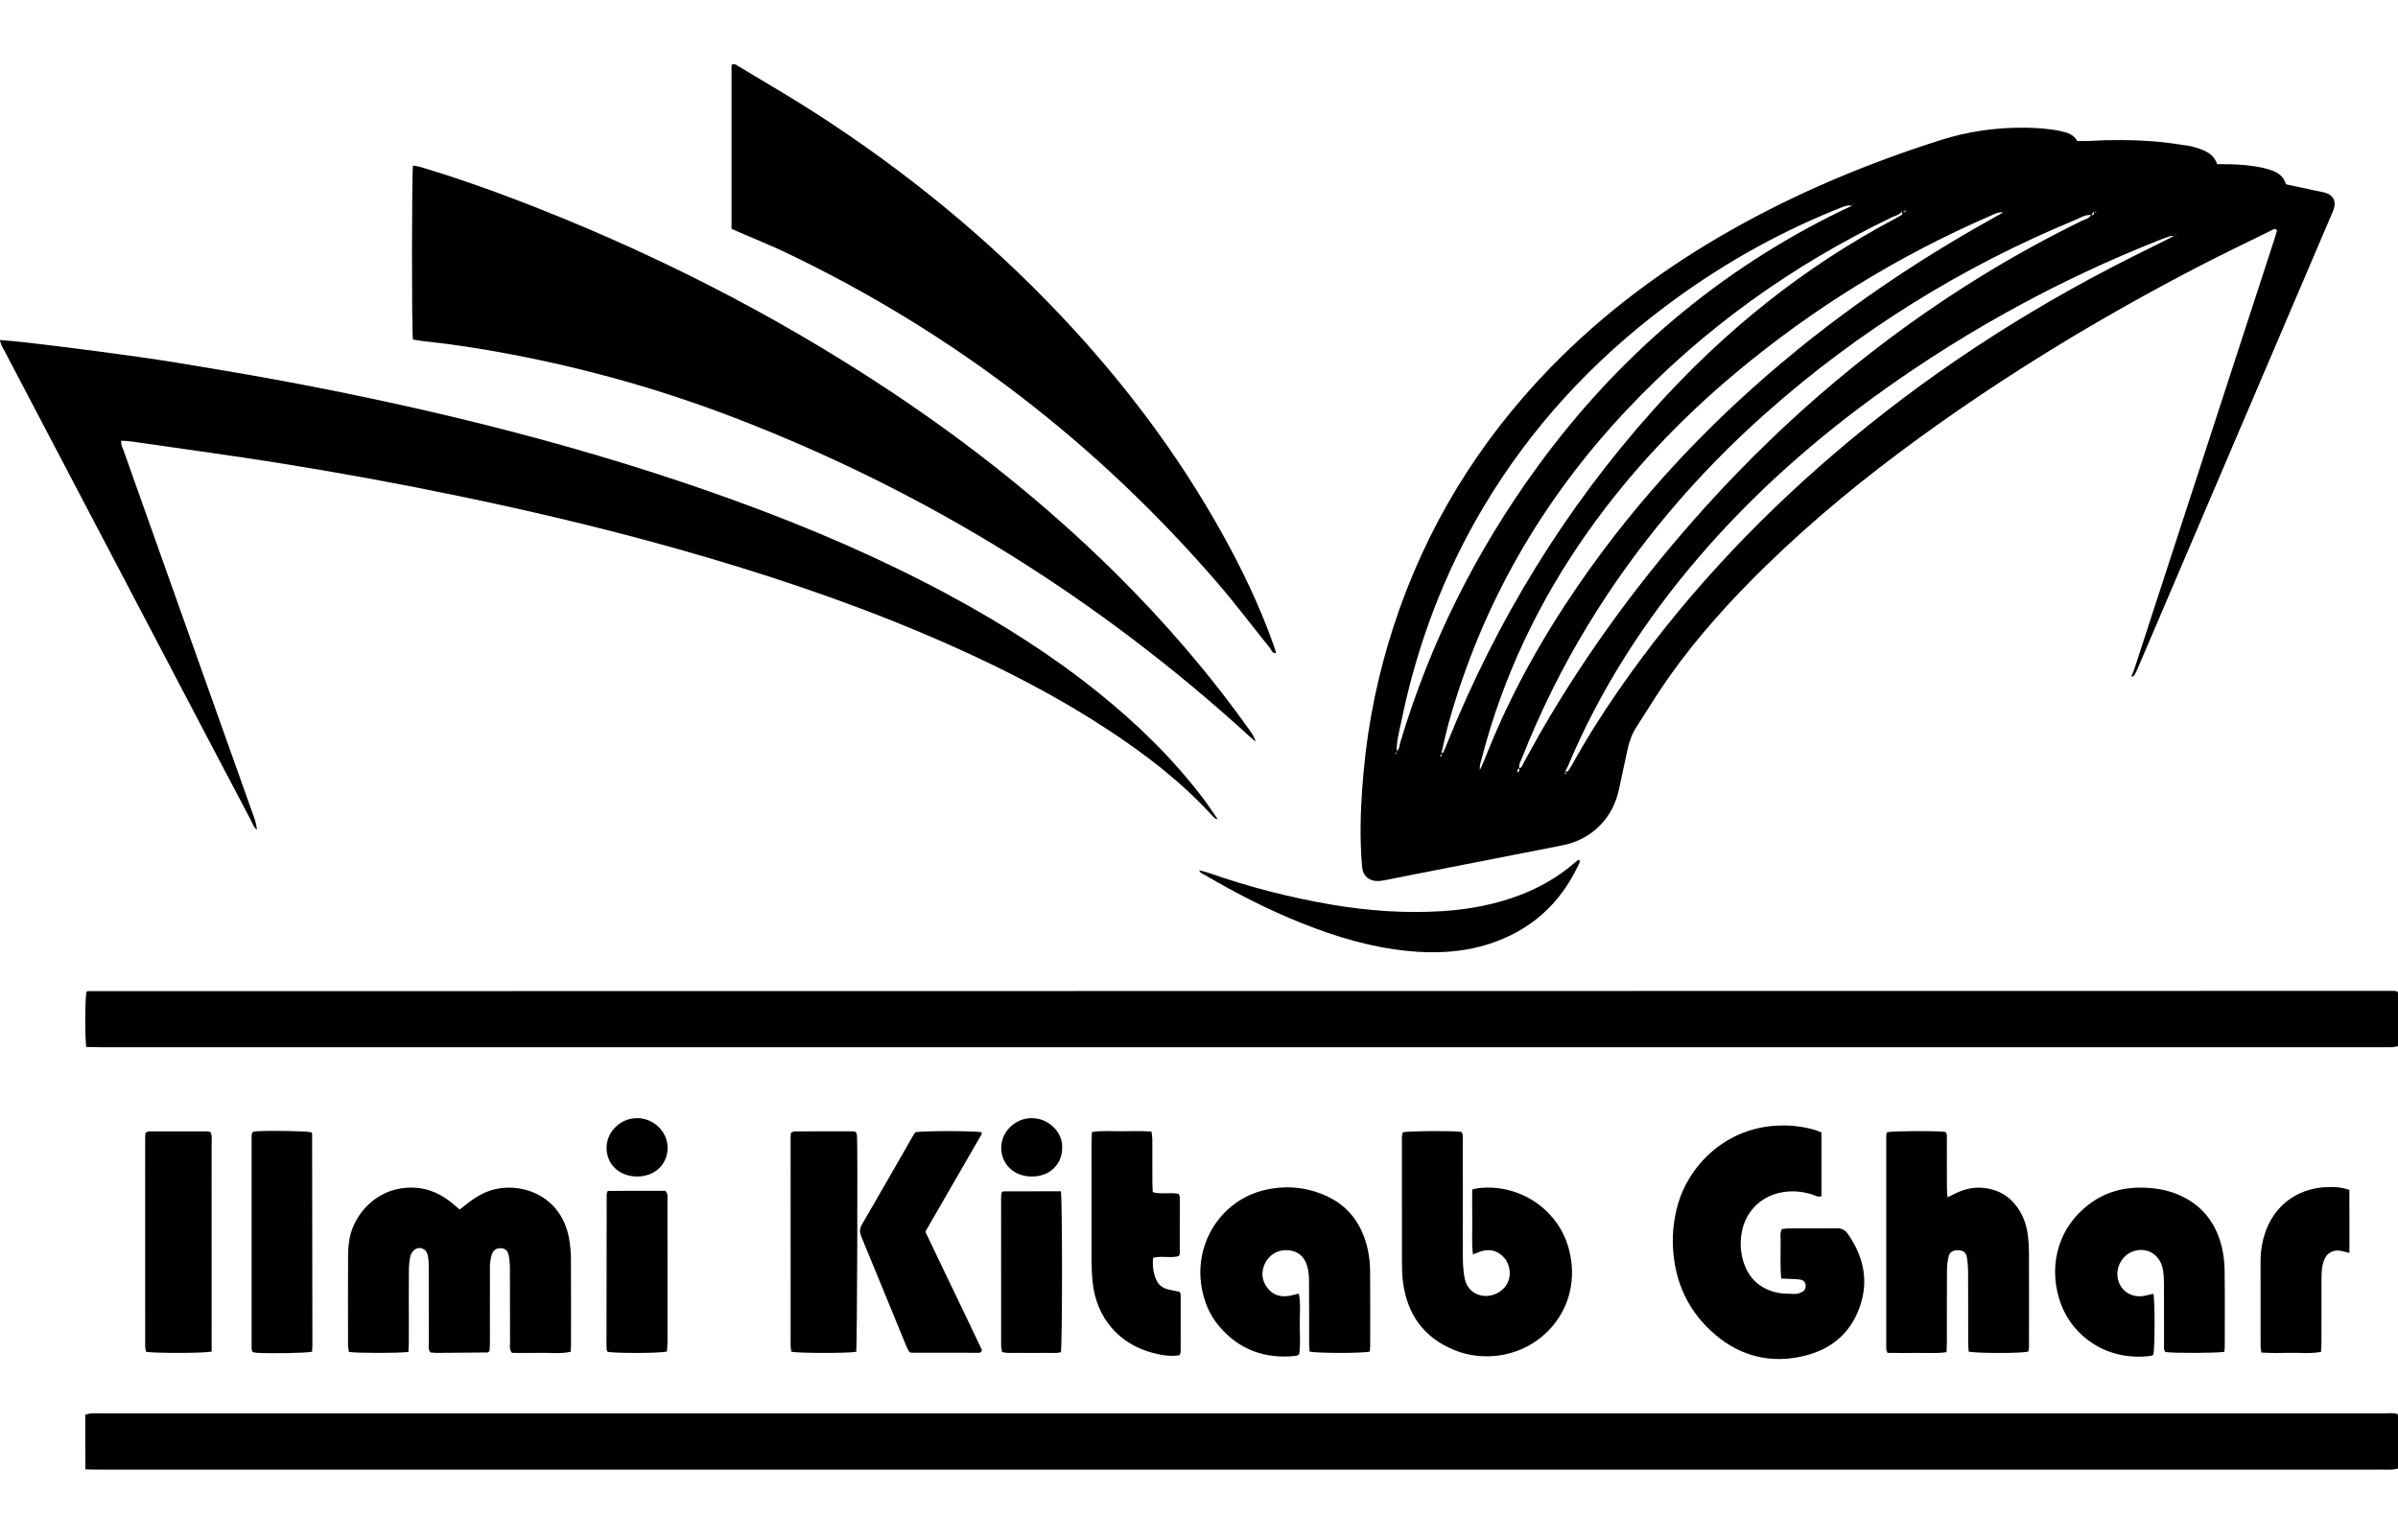 <?xml version="1.0" encoding="iso-8859-1"?>
<!-- Generator: Adobe Illustrator 18.1.1, SVG Export Plug-In . SVG Version: 6.00 Build 0)  -->
<svg version="1.1" id="Layer_1" xmlns="http://www.w3.org/2000/svg" xmlns:xlink="http://www.w3.org/1999/xlink" x="0px" y="0px"
	 viewBox="0 0 110.053 70.697" style="enable-background:new 0 0 110.053 70.697;" xml:space="preserve">
<g style="fill:#000000;" >
	<path d="M97.804,31.078c0.053-0.128,0.113-0.254,0.156-0.386c2.138-6.559,4.274-13.118,6.41-19.678
		c0.048-0.147,0.091-0.296,0.134-0.435c-0.097-0.121-0.182-0.042-0.256-0.005c-1.148,0.567-2.303,1.118-3.439,1.709
		c-4.425,2.303-8.684,4.88-12.722,7.815c-2.48,1.802-4.85,3.737-7.046,5.88c-1.613,1.574-3.123,3.239-4.428,5.08
		c-0.532,0.751-1.008,1.541-1.509,2.314c-0.207,0.319-0.332,0.669-0.411,1.039c-0.126,0.595-0.26,1.189-0.384,1.785
		c-0.13,0.626-0.392,1.183-0.834,1.65c-0.489,0.517-1.089,0.829-1.783,0.965c-2.267,0.445-4.534,0.888-6.801,1.332
		c-0.414,0.081-0.826,0.168-1.24,0.247c-0.138,0.027-0.278,0.053-0.417,0.056c-0.402,0.01-0.684-0.233-0.722-0.641
		c-0.035-0.373-0.054-0.748-0.063-1.123c-0.028-1.094,0.034-2.185,0.134-3.275c0.208-2.28,0.673-4.506,1.383-6.681
		c1.47-4.502,3.88-8.437,7.175-11.833c2.455-2.53,5.259-4.605,8.321-6.338c3.056-1.729,6.28-3.07,9.623-4.13
		c1.259-0.399,2.557-0.579,3.878-0.561c0.546,0.007,1.092,0.044,1.629,0.16c0.296,0.064,0.576,0.156,0.744,0.449
		c0.176,0,0.346,0.009,0.516-0.001c1.015-0.061,2.03-0.057,3.044,0.023c0.513,0.04,1.022,0.121,1.532,0.195
		c0.168,0.025,0.333,0.082,0.496,0.135c0.365,0.12,0.689,0.295,0.832,0.713c0.179,0,0.35-0.003,0.52,0.001
		c0.532,0.011,1.061,0.053,1.581,0.168c0.106,0.024,0.211,0.055,0.315,0.088c0.34,0.107,0.632,0.273,0.737,0.665
		c0.449,0.097,0.891,0.192,1.332,0.287c0.168,0.036,0.339,0.062,0.503,0.111c0.324,0.098,0.467,0.366,0.375,0.696
		c-0.029,0.105-0.077,0.204-0.12,0.305c-2.954,6.92-5.908,13.84-8.863,20.76c-0.055,0.129-0.11,0.259-0.181,0.379
		c-0.024,0.04-0.096,0.052-0.146,0.077L97.804,31.078z M87.477,9.629c-0.041,0.088-0.111,0.104-0.197,0.079
		c-0.1,0.159-0.281,0.184-0.431,0.256c-4.609,2.213-8.701,5.141-12.207,8.869c-3.866,4.111-6.612,8.864-8.143,14.306
		c-0.135,0.48-0.236,0.969-0.351,1.455c-0.016,0.039-0.035,0.078-0.048,0.118c-0.004,0.01,0.006,0.025,0.01,0.038
		c0.017-0.015,0.048-0.029,0.048-0.044c-0.001-0.041-0.014-0.082-0.022-0.124c0.038-0.018,0.096-0.026,0.11-0.056
		c0.061-0.126,0.11-0.258,0.163-0.389c2.279-5.66,5.413-10.794,9.487-15.342c3.197-3.569,6.873-6.539,11.122-8.78
		c0.096-0.051,0.188-0.11,0.282-0.166c-0.007-0.053-0.013-0.099-0.019-0.144c0.09,0.041,0.179,0.082,0.195-0.073
		c0.034,0.005,0.068,0.009,0.103,0.014C87.544,9.642,87.511,9.636,87.477,9.629z M96.095,9.712c-0.039,0.053-0.077,0.107-0.116,0.16
		c-0.282-0.031-0.509,0.13-0.749,0.23c-5.208,2.153-9.93,5.089-14.148,8.827c-3.222,2.855-5.979,6.103-8.217,9.786
		c-1.177,1.938-2.179,3.962-3.01,6.071c-0.061,0.155-0.172,0.303-0.122,0.489c-0.112,0.025-0.09,0.115-0.092,0.193
		c-0.01,0.022-0.019,0.044-0.029,0.066c0.005-0.026,0.011-0.052,0.016-0.077c0.111-0.023,0.11-0.103,0.096-0.189
		c0.134-0.022,0.146-0.149,0.196-0.238c0.268-0.476,0.522-0.96,0.796-1.433c2.148-3.719,4.684-7.155,7.563-10.339
		c3.741-4.137,7.96-7.704,12.719-10.624c1.478-0.907,2.997-1.739,4.554-2.501c0.147-0.072,0.332-0.096,0.419-0.267
		c0.131,0.023,0.14-0.053,0.123-0.151c0.027,0.013,0.054,0.03,0.082,0.035c0.014,0.003,0.033-0.018,0.049-0.029
		c-0.015,0.002-0.03,0.007-0.045,0.006C96.151,9.723,96.123,9.717,96.095,9.712z M64.091,34.496
		c0.142-0.105,0.134-0.279,0.176-0.421c1.375-4.59,3.492-8.813,6.314-12.68c3.686-5.049,8.311-8.991,13.944-11.73
		c0.168-0.082,0.341-0.154,0.507-0.234c0.017-0.023,0.035-0.046,0.051-0.07c0.001-0.002-0.013-0.014-0.019-0.022
		c-0.007,0.036-0.013,0.071-0.02,0.107c-0.106-0.001-0.219-0.025-0.317,0.003c-0.179,0.05-0.351,0.129-0.524,0.199
		c-2.793,1.132-5.385,2.62-7.792,4.43c-3.357,2.525-6.156,5.559-8.313,9.172c-1.842,3.085-3.081,6.402-3.797,9.918
		c-0.09,0.441-0.221,0.88-0.197,1.34c-0.018,0.023-0.039,0.046-0.054,0.071c-0.007,0.011-0.002,0.03-0.003,0.045
		c0.014-0.012,0.038-0.022,0.042-0.037C64.094,34.558,64.09,34.527,64.091,34.496z M71.819,35.409
		c0.045,0.004,0.116,0.027,0.132,0.007c0.075-0.098,0.141-0.205,0.201-0.314c0.651-1.176,1.367-2.311,2.133-3.416
		c2.81-4.056,6.139-7.64,9.879-10.847c4.158-3.566,8.71-6.539,13.599-9.002c0.682-0.344,1.368-0.681,2.051-1.022
		c0.024-0.015,0.049-0.031,0.073-0.046c-0.01-0.005-0.021-0.011-0.031-0.016c-0.01,0.025-0.02,0.051-0.03,0.076
		c-0.092,0.008-0.188,0-0.274,0.026c-0.178,0.056-0.352,0.127-0.526,0.196c-4.445,1.767-8.618,4.036-12.516,6.808
		c-3.143,2.236-6.017,4.772-8.533,7.703c-2.489,2.899-4.533,6.076-6.018,9.604c-0.036,0.085-0.087,0.164-0.126,0.249
		c-0.004,0.03-0.013,0.06-0.01,0.089c0.002,0.017,0.024,0.032,0.037,0.047c0.007-0.012,0.022-0.027,0.019-0.034
		C71.863,35.481,71.84,35.446,71.819,35.409z M91.937,9.748c-0.236-0.022-0.424,0.087-0.618,0.171
		c-4.222,1.838-8.105,4.229-11.639,7.181c-2.565,2.143-4.848,4.551-6.783,7.281c-2.262,3.191-3.919,6.666-4.901,10.456
		c-0.043,0.165-0.106,0.33-0.077,0.509c0.138-0.283,0.251-0.572,0.367-0.86c1.076-2.678,2.478-5.179,4.105-7.557
		c2.807-4.103,6.187-7.677,10.033-10.817c2.802-2.287,5.798-4.287,8.956-6.047C91.567,9.963,91.751,9.854,91.937,9.748z"/>
	<path d="M3.958,48.064c-0.066-0.519-0.056-2.173,0.008-2.522c0.011-0.011,0.021-0.024,0.034-0.031
		c0.013-0.007,0.03-0.01,0.045-0.01c35.258-0.004,70.516-0.008,105.774-0.012c0.047,0,0.094,0.002,0.14,0.011
		c0.029,0.005,0.055,0.024,0.083,0.037c0.074,0.328,0.087,1.986,0.016,2.487c-0.08,0.016-0.167,0.043-0.256,0.049
		c-0.14,0.009-0.281,0.003-0.422,0.003c-34.914,0-69.829,0-104.743,0C4.42,48.075,4.203,48.068,3.958,48.064z"/>
	<path d="M3.919,67.458c-0.008-0.876-0.004-1.685-0.004-2.515c0.105-0.023,0.191-0.052,0.278-0.057
		c0.14-0.009,0.281-0.003,0.422-0.003c34.928,0,69.857,0,104.785,0.002c0.215,0,0.434-0.038,0.64,0.036
		c0.078,0.365,0.084,2.057,0.007,2.498c-0.079,0.015-0.167,0.041-0.256,0.046c-0.14,0.008-0.281,0.003-0.422,0.003
		c-34.913,0-69.826,0-104.738,0C4.415,67.468,4.199,67.462,3.919,67.458z"/>
	<path d="M11.81,38.074c-0.159-0.044-0.18-0.199-0.242-0.315c-0.57-1.076-1.136-2.155-1.701-3.233
		c-3.214-6.125-6.427-12.249-9.639-18.375C0.143,15.99,0.03,15.837,0,15.608c0.414,0.039,0.8,0.066,1.185,0.112
		c1.147,0.137,2.294,0.273,3.439,0.427c1.176,0.158,2.352,0.317,3.523,0.509c1.74,0.285,3.48,0.577,5.213,0.904
		c6.927,1.309,13.75,3.016,20.384,5.426c3.364,1.222,6.648,2.629,9.802,4.329c2.411,1.299,4.718,2.758,6.855,4.476
		c1.784,1.434,3.415,3.021,4.804,4.848c0.236,0.31,0.449,0.638,0.672,0.957c0,0,0.013-0.011,0.013-0.011
		c-0.029,0.004-0.067,0.021-0.086,0.009c-0.052-0.033-0.101-0.073-0.142-0.118c-1.406-1.55-3.049-2.814-4.789-3.96
		c-2.288-1.506-4.713-2.758-7.212-3.872c-3.612-1.611-7.338-2.91-11.128-4.029c-3.759-1.11-7.564-2.031-11.401-2.827
		c-2.812-0.584-5.636-1.103-8.472-1.553c-2.019-0.32-4.046-0.593-6.069-0.888c-0.337-0.049-0.672-0.109-1.026-0.115
		c-0.022,0.186,0.061,0.322,0.111,0.463c0.709,2,1.419,4,2.13,5.999c1.292,3.631,2.586,7.262,3.876,10.894
		c0.056,0.159,0.08,0.329,0.119,0.494L11.81,38.074z"/>
	<path d="M18.95,15.586c-0.058-0.493-0.054-7.57,0.003-7.987c0.118,0.023,0.238,0.035,0.352,0.069
		c1.437,0.428,2.852,0.922,4.253,1.454c6.066,2.305,11.827,5.208,17.239,8.794c3.721,2.466,7.201,5.232,10.377,8.374
		c2.281,2.258,4.369,4.681,6.225,7.302c0.095,0.134,0.182,0.275,0.225,0.454c-0.077-0.066-0.157-0.131-0.232-0.199
		c-6.972-6.373-14.857-11.277-23.676-14.667c-3.33-1.28-6.752-2.247-10.257-2.913c-1.335-0.253-2.676-0.465-4.028-0.606
		C19.274,15.645,19.121,15.613,18.95,15.586z"/>
	<path d="M33.573,10.506c0-2.546,0-5.041,0-7.529c0.159-0.081,0.257,0.029,0.356,0.089
		c1.15,0.692,2.313,1.365,3.442,2.091c4.116,2.646,7.888,5.715,11.256,9.27c2.891,3.052,5.412,6.38,7.459,10.058
		c0.905,1.625,1.71,3.297,2.335,5.052c0.042,0.118,0.084,0.235,0.123,0.354c0.009,0.028,0.004,0.06,0.005,0.092
		c-0.175,0.013-0.198-0.153-0.273-0.244c-0.796-0.982-1.556-1.996-2.381-2.954c-5.54-6.428-12.124-11.5-19.781-15.168
		c-0.717-0.344-1.458-0.638-2.188-0.956C33.814,10.612,33.701,10.562,33.573,10.506z"/>
	<path d="M18.743,62.064c-0.459,0.061-2.32,0.06-2.729,0.001c-0.014-0.096-0.041-0.2-0.041-0.304
		c-0.003-1.374-0.006-2.748,0.002-4.122c0.002-0.28,0.022-0.564,0.079-0.837c0.219-1.037,1.149-2.172,2.598-2.275
		c0.767-0.055,1.446,0.182,2.043,0.661c0.132,0.106,0.26,0.218,0.401,0.338c0.16-0.125,0.304-0.241,0.452-0.351
		c0.366-0.274,0.76-0.493,1.211-0.59c1.351-0.292,3.046,0.407,3.365,2.313c0.049,0.291,0.076,0.59,0.078,0.885
		c0.008,1.327,0.004,2.654,0.003,3.981c0,0.091-0.012,0.182-0.02,0.295c-0.462,0.1-0.912,0.038-1.358,0.048
		c-0.45,0.011-0.901,0.002-1.331,0.001c-0.132-0.169-0.089-0.331-0.089-0.481c-0.004-1.14,0.001-2.279-0.005-3.419
		c-0.001-0.201-0.021-0.406-0.062-0.602c-0.043-0.208-0.169-0.297-0.359-0.304c-0.186-0.007-0.328,0.075-0.399,0.263
		c-0.049,0.129-0.074,0.27-0.089,0.408c-0.016,0.139-0.008,0.281-0.008,0.421c0,1.062,0,2.123-0.001,3.185
		c0,0.154-0.01,0.307-0.015,0.43c-0.034,0.042-0.042,0.056-0.055,0.065c-0.012,0.008-0.028,0.015-0.043,0.015
		c-0.78,0.007-1.56,0.015-2.34,0.02c-0.093,0.001-0.185-0.014-0.272-0.021c-0.125-0.144-0.077-0.307-0.077-0.457
		c-0.004-1.171,0-2.342-0.005-3.513c-0.001-0.185-0.014-0.377-0.064-0.553c-0.07-0.243-0.368-0.351-0.567-0.21
		c-0.094,0.067-0.181,0.185-0.207,0.295c-0.05,0.21-0.071,0.432-0.073,0.649c-0.008,0.781-0.003,1.561-0.003,2.342
		c0,0.343,0.002,0.687-0.001,1.03C18.762,61.793,18.751,61.915,18.743,62.064z"/>
	<path d="M83.594,51.992c0,0.978,0,1.943,0,2.919c-0.173,0.069-0.308-0.04-0.446-0.082
		c-0.489-0.147-0.976-0.183-1.478-0.07c-0.926,0.209-1.589,0.918-1.743,1.861c-0.075,0.457-0.045,0.904,0.098,1.341
		c0.237,0.727,0.74,1.187,1.474,1.368c0.283,0.07,0.587,0.064,0.882,0.073c0.104,0.003,0.215-0.04,0.313-0.084
		c0.124-0.056,0.18-0.167,0.177-0.304c-0.003-0.125-0.084-0.234-0.225-0.263c-0.121-0.025-0.247-0.028-0.371-0.035
		c-0.168-0.009-0.336-0.013-0.53-0.02c-0.053-0.601-0.019-1.175-0.025-1.748c-0.002-0.167-0.037-0.342,0.056-0.525
		c0.098-0.01,0.204-0.029,0.31-0.029c0.734-0.003,1.468,0.009,2.202-0.007c0.252-0.006,0.401,0.089,0.538,0.289
		c0.641,0.938,0.913,1.958,0.604,3.067c-0.377,1.354-1.31,2.193-2.652,2.509c-1.484,0.35-2.857,0.033-4.036-0.96
		c-1.252-1.054-1.885-2.42-1.964-4.047c-0.032-0.66,0.047-1.308,0.224-1.945c0.472-1.707,2.155-3.618,4.809-3.632
		c0.505-0.003,0.996,0.065,1.478,0.204C83.388,51.9,83.485,51.948,83.594,51.992z"/>
	<path d="M64.383,51.979c0.351-0.061,2.128-0.073,2.674-0.02c0.115,0.113,0.073,0.261,0.074,0.395
		c0.004,1.108,0.002,2.216,0.002,3.325c0,0.702-0.006,1.405,0.003,2.107c0.004,0.28,0.025,0.562,0.071,0.838
		c0.049,0.3,0.186,0.563,0.46,0.729c0.518,0.312,1.254,0.086,1.525-0.467c0.173-0.352,0.11-0.842-0.155-1.141
		c-0.287-0.324-0.642-0.426-1.058-0.302c-0.117,0.035-0.228,0.087-0.378,0.145c-0.069-0.525-0.027-1.018-0.034-1.509
		c-0.007-0.482-0.002-0.965-0.002-1.474c0.125-0.025,0.225-0.055,0.328-0.065c1.897-0.195,3.671,1.025,4.126,2.866
		c0.654,2.646-1.312,4.804-3.684,4.858c-0.538,0.012-1.058-0.073-1.556-0.272c-1.424-0.569-2.198-1.639-2.39-3.143
		c-0.041-0.324-0.048-0.654-0.048-0.981c-0.004-1.795-0.003-3.59-0.001-5.385C64.341,52.311,64.316,52.137,64.383,51.979z"/>
	<path d="M86.608,51.976c0.352-0.058,2.165-0.068,2.666-0.015c0.109,0.098,0.073,0.231,0.074,0.35
		c0.004,0.734,0.001,1.467,0.003,2.201c0,0.135,0.015,0.27,0.025,0.452c0.166-0.079,0.287-0.136,0.408-0.195
		c0.463-0.226,0.943-0.301,1.456-0.205c0.515,0.097,0.933,0.343,1.258,0.749c0.331,0.413,0.508,0.893,0.572,1.414
		c0.032,0.263,0.046,0.529,0.047,0.794c0.005,1.358,0.003,2.716,0.001,4.075c0,0.154,0.021,0.312-0.04,0.457
		c-0.366,0.079-2.295,0.08-2.729-0.002c-0.007-0.143-0.022-0.295-0.022-0.447c-0.002-1.077,0.002-2.154-0.004-3.232
		c-0.001-0.217-0.018-0.437-0.055-0.651c-0.039-0.225-0.167-0.316-0.391-0.326c-0.222-0.009-0.392,0.074-0.442,0.269
		c-0.053,0.209-0.079,0.43-0.081,0.646c-0.008,1.077-0.003,2.154-0.004,3.232c0,0.169-0.01,0.337-0.016,0.533
		c-0.47,0.069-0.92,0.027-1.367,0.034c-0.45,0.007-0.901,0.006-1.343-0.002c-0.028-0.082-0.056-0.125-0.056-0.168
		c-0.002-3.278-0.002-6.556,0-9.834C86.566,52.059,86.594,52.016,86.608,51.976z"/>
	<path d="M62.866,62.052c-0.435,0.079-2.363,0.077-2.766-0.003c-0.007-0.143-0.02-0.295-0.02-0.447
		c-0.002-0.952,0.004-1.904-0.005-2.856c-0.002-0.215-0.028-0.438-0.09-0.643c-0.124-0.408-0.405-0.66-0.841-0.706
		c-0.455-0.048-0.883,0.183-1.082,0.588c-0.198,0.4-0.162,0.791,0.107,1.146c0.239,0.314,0.575,0.416,0.957,0.365
		c0.152-0.02,0.3-0.067,0.481-0.109c0.098,0.465,0.038,0.93,0.043,1.389c0.005,0.465,0.035,0.932-0.024,1.394
		c-0.055,0.031-0.092,0.068-0.134,0.073c-1.42,0.158-2.618-0.265-3.55-1.369c-0.433-0.513-0.679-1.113-0.794-1.773
		c-0.355-2.031,0.897-3.991,2.877-4.467c0.904-0.217,1.804-0.155,2.667,0.191c1.166,0.468,1.833,1.364,2.087,2.575
		c0.064,0.304,0.096,0.619,0.099,0.929c0.012,1.155,0.005,2.31,0.004,3.465C62.881,61.87,62.872,61.947,62.866,62.052z"/>
	<path d="M102.081,62.059c-0.432,0.064-2.274,0.067-2.7,0.01c-0.101-0.117-0.064-0.263-0.065-0.398
		c-0.004-0.921,0.001-1.842-0.004-2.762c-0.001-0.217-0.011-0.439-0.053-0.651c-0.127-0.645-0.681-0.999-1.284-0.836
		c-0.594,0.16-0.943,0.818-0.747,1.408c0.153,0.458,0.603,0.736,1.105,0.671c0.168-0.022,0.331-0.071,0.497-0.108
		c0.072,0.406,0.068,2.433-0.004,2.8c-0.038,0.017-0.078,0.048-0.121,0.054c-2.059,0.257-3.569-0.936-4.108-2.348
		c-0.581-1.521-0.305-3.387,1.244-4.587c0.791-0.613,1.695-0.84,2.678-0.783c0.389,0.022,0.775,0.077,1.149,0.202
		c1.226,0.411,1.987,1.256,2.295,2.5c0.089,0.36,0.128,0.74,0.133,1.111c0.017,1.155,0.007,2.31,0.006,3.465
		C102.104,61.882,102.091,61.958,102.081,62.059z"/>
	<path d="M52.921,57.745c-0.035,0.363,0.003,0.697,0.147,1.014c0.102,0.226,0.285,0.369,0.525,0.43
		c0.179,0.045,0.362,0.078,0.547,0.117c0.016,0.045,0.044,0.088,0.044,0.132c0.003,0.873,0.003,1.747,0.001,2.62
		c0,0.043-0.028,0.085-0.053,0.157c-0.401,0.068-0.799,0.003-1.189-0.096c-1.58-0.4-2.629-1.619-2.797-3.25
		c-0.035-0.341-0.05-0.685-0.051-1.028c-0.005-1.794-0.003-3.588-0.002-5.382c0-0.154,0.011-0.308,0.018-0.488
		c0.466-0.08,0.915-0.033,1.361-0.038c0.449-0.006,0.9-0.017,1.373,0.014c0.015,0.125,0.038,0.229,0.039,0.333
		c0.003,0.655,0.001,1.31,0.003,1.966c0,0.154,0.011,0.307,0.017,0.484c0.394,0.11,0.788-0.002,1.185,0.078
		c0.018,0.048,0.057,0.103,0.057,0.159c0.003,0.858,0.001,1.716-0.002,2.573c0,0.029-0.019,0.057-0.041,0.121
		C53.734,57.776,53.32,57.636,52.921,57.745z"/>
	<path d="M42.468,56.544c0.874,1.851,1.759,3.653,2.598,5.437c-0.038,0.128-0.11,0.123-0.166,0.123
		c-1.014,0.001-2.028,0-3.042-0.002c-0.03,0-0.06-0.014-0.123-0.029c-0.039-0.074-0.096-0.165-0.136-0.262
		c-0.687-1.673-1.37-3.348-2.062-5.019c-0.084-0.202-0.101-0.367,0.016-0.569c0.8-1.375,1.588-2.757,2.381-4.137
		c0.023-0.04,0.056-0.075,0.083-0.111c0.391-0.064,2.652-0.063,3.024,0.001c0.005,0.015,0.011,0.029,0.014,0.045
		c0.002,0.014,0.005,0.033-0.002,0.044C44.196,53.551,43.338,55.036,42.468,56.544z"/>
	<path d="M39.296,62.058c-0.408,0.071-2.582,0.069-2.976-0.002c-0.012-0.082-0.035-0.172-0.035-0.261
		c-0.002-3.184-0.002-6.368-0.001-9.553c0-0.076,0.01-0.152,0.017-0.246c0.064-0.022,0.12-0.058,0.175-0.058
		c0.89-0.003,1.779-0.003,2.669-0.001c0.044,0,0.088,0.024,0.147,0.04c0.013,0.056,0.037,0.114,0.04,0.173
		C39.367,52.742,39.337,61.709,39.296,62.058z"/>
	<path d="M9.714,62.051c-0.44,0.077-2.617,0.077-3.015,0.006c-0.012-0.082-0.036-0.172-0.036-0.261
		c-0.002-3.184-0.002-6.368-0.001-9.552c0-0.076,0.01-0.152,0.016-0.246c0.063-0.022,0.119-0.059,0.174-0.059
		c0.89-0.004,1.779-0.003,2.669-0.001c0.044,0,0.088,0.023,0.139,0.037c0.09,0.177,0.051,0.367,0.051,0.55
		c0.003,2.997,0.002,5.994,0.002,8.991C9.714,61.684,9.714,61.854,9.714,62.051z"/>
	<path d="M14.321,62.056c-0.373,0.061-1.763,0.087-2.515,0.051c-0.074-0.004-0.147-0.025-0.217-0.038
		c-0.019-0.065-0.042-0.109-0.042-0.153c-0.002-3.264-0.002-6.528,0-9.792c0-0.044,0.023-0.087,0.042-0.153
		c0.07-0.013,0.143-0.034,0.217-0.038c0.745-0.036,2.143-0.01,2.472,0.043c0.01,0.012,0.022,0.023,0.03,0.036
		c0.008,0.013,0.016,0.028,0.016,0.042c0.005,3.233,0.009,6.465,0.013,9.698C14.337,61.844,14.328,61.936,14.321,62.056z"/>
	<path d="M107.822,54.628c0.004,0.968,0.002,1.914,0.001,2.892c-0.179-0.044-0.297-0.082-0.418-0.101
		c-0.322-0.05-0.594,0.089-0.726,0.388c-0.062,0.14-0.098,0.297-0.115,0.45c-0.023,0.201-0.022,0.405-0.022,0.608
		c-0.002,0.906,0,1.812-0.002,2.718c0,0.153-0.012,0.306-0.019,0.478c-0.469,0.093-0.92,0.038-1.367,0.045
		c-0.449,0.007-0.9,0.017-1.372-0.013c-0.014-0.115-0.034-0.205-0.035-0.294c-0.002-1.312-0.001-2.624-0.001-3.937
		c0-0.426,0.069-0.84,0.202-1.243c0.412-1.249,1.438-2.039,2.754-2.117C107.059,54.482,107.417,54.484,107.822,54.628z"/>
	<path d="M55.028,39.952c0.15,0.04,0.303,0.071,0.449,0.122c1.83,0.641,3.701,1.126,5.612,1.452
		c1.698,0.289,3.41,0.412,5.131,0.301c1.22-0.079,2.414-0.304,3.56-0.745c0.896-0.345,1.718-0.816,2.449-1.442
		c0.059-0.051,0.12-0.1,0.181-0.148c0.011-0.009,0.029-0.011,0.064-0.023c0.062,0.109-0.016,0.2-0.054,0.281
		c-0.842,1.771-2.193,2.97-4.058,3.577c-1.223,0.398-2.48,0.457-3.751,0.331c-1.692-0.168-3.302-0.65-4.873-1.279
		c-1.539-0.616-3.01-1.369-4.439-2.207c-0.099-0.058-0.238-0.084-0.26-0.233L55.028,39.952z"/>
	<path d="M27.894,54.672c0.894-0.007,1.779-0.003,2.644-0.003c0.139,0.162,0.092,0.325,0.093,0.475
		c0.004,1.466,0.002,2.932,0.002,4.398c0,0.702,0.001,1.404-0.001,2.105c0,0.136-0.016,0.273-0.024,0.401
		c-0.389,0.08-2.316,0.084-2.717,0.012c-0.01-0.012-0.021-0.023-0.029-0.037c-0.008-0.013-0.015-0.028-0.016-0.042
		c-0.005-0.093-0.013-0.187-0.012-0.28c0.002-2.292,0.005-4.585,0.009-6.877C27.842,54.795,27.861,54.767,27.894,54.672z"/>
	<path d="M48.689,54.69c0.069,0.445,0.067,6.96,0,7.386c-0.217,0.063-0.45,0.026-0.679,0.032
		c-0.218,0.006-0.436,0.001-0.655,0.001c-0.234,0-0.468,0.006-0.701-0.002c-0.216-0.007-0.436,0.036-0.668-0.045
		c-0.013-0.084-0.04-0.173-0.04-0.263c-0.002-2.276-0.002-4.552-0.001-6.828c0-0.076,0.012-0.152,0.016-0.212
		c0.042-0.033,0.065-0.068,0.089-0.068C46.921,54.689,47.791,54.69,48.689,54.69z"/>
	<path d="M48.746,52.699c-0.003,0.77-0.581,1.313-1.394,1.312c-0.809-0.001-1.396-0.552-1.402-1.314
		c-0.005-0.746,0.657-1.383,1.427-1.365C48.194,51.351,48.789,52.042,48.746,52.699z"/>
	<path d="M29.258,54.011c-0.811,0.007-1.406-0.534-1.42-1.294c-0.014-0.75,0.633-1.389,1.405-1.386
		c0.753,0.002,1.39,0.617,1.395,1.348C30.644,53.444,30.064,54.004,29.258,54.011z"/>
</g>
</svg>
